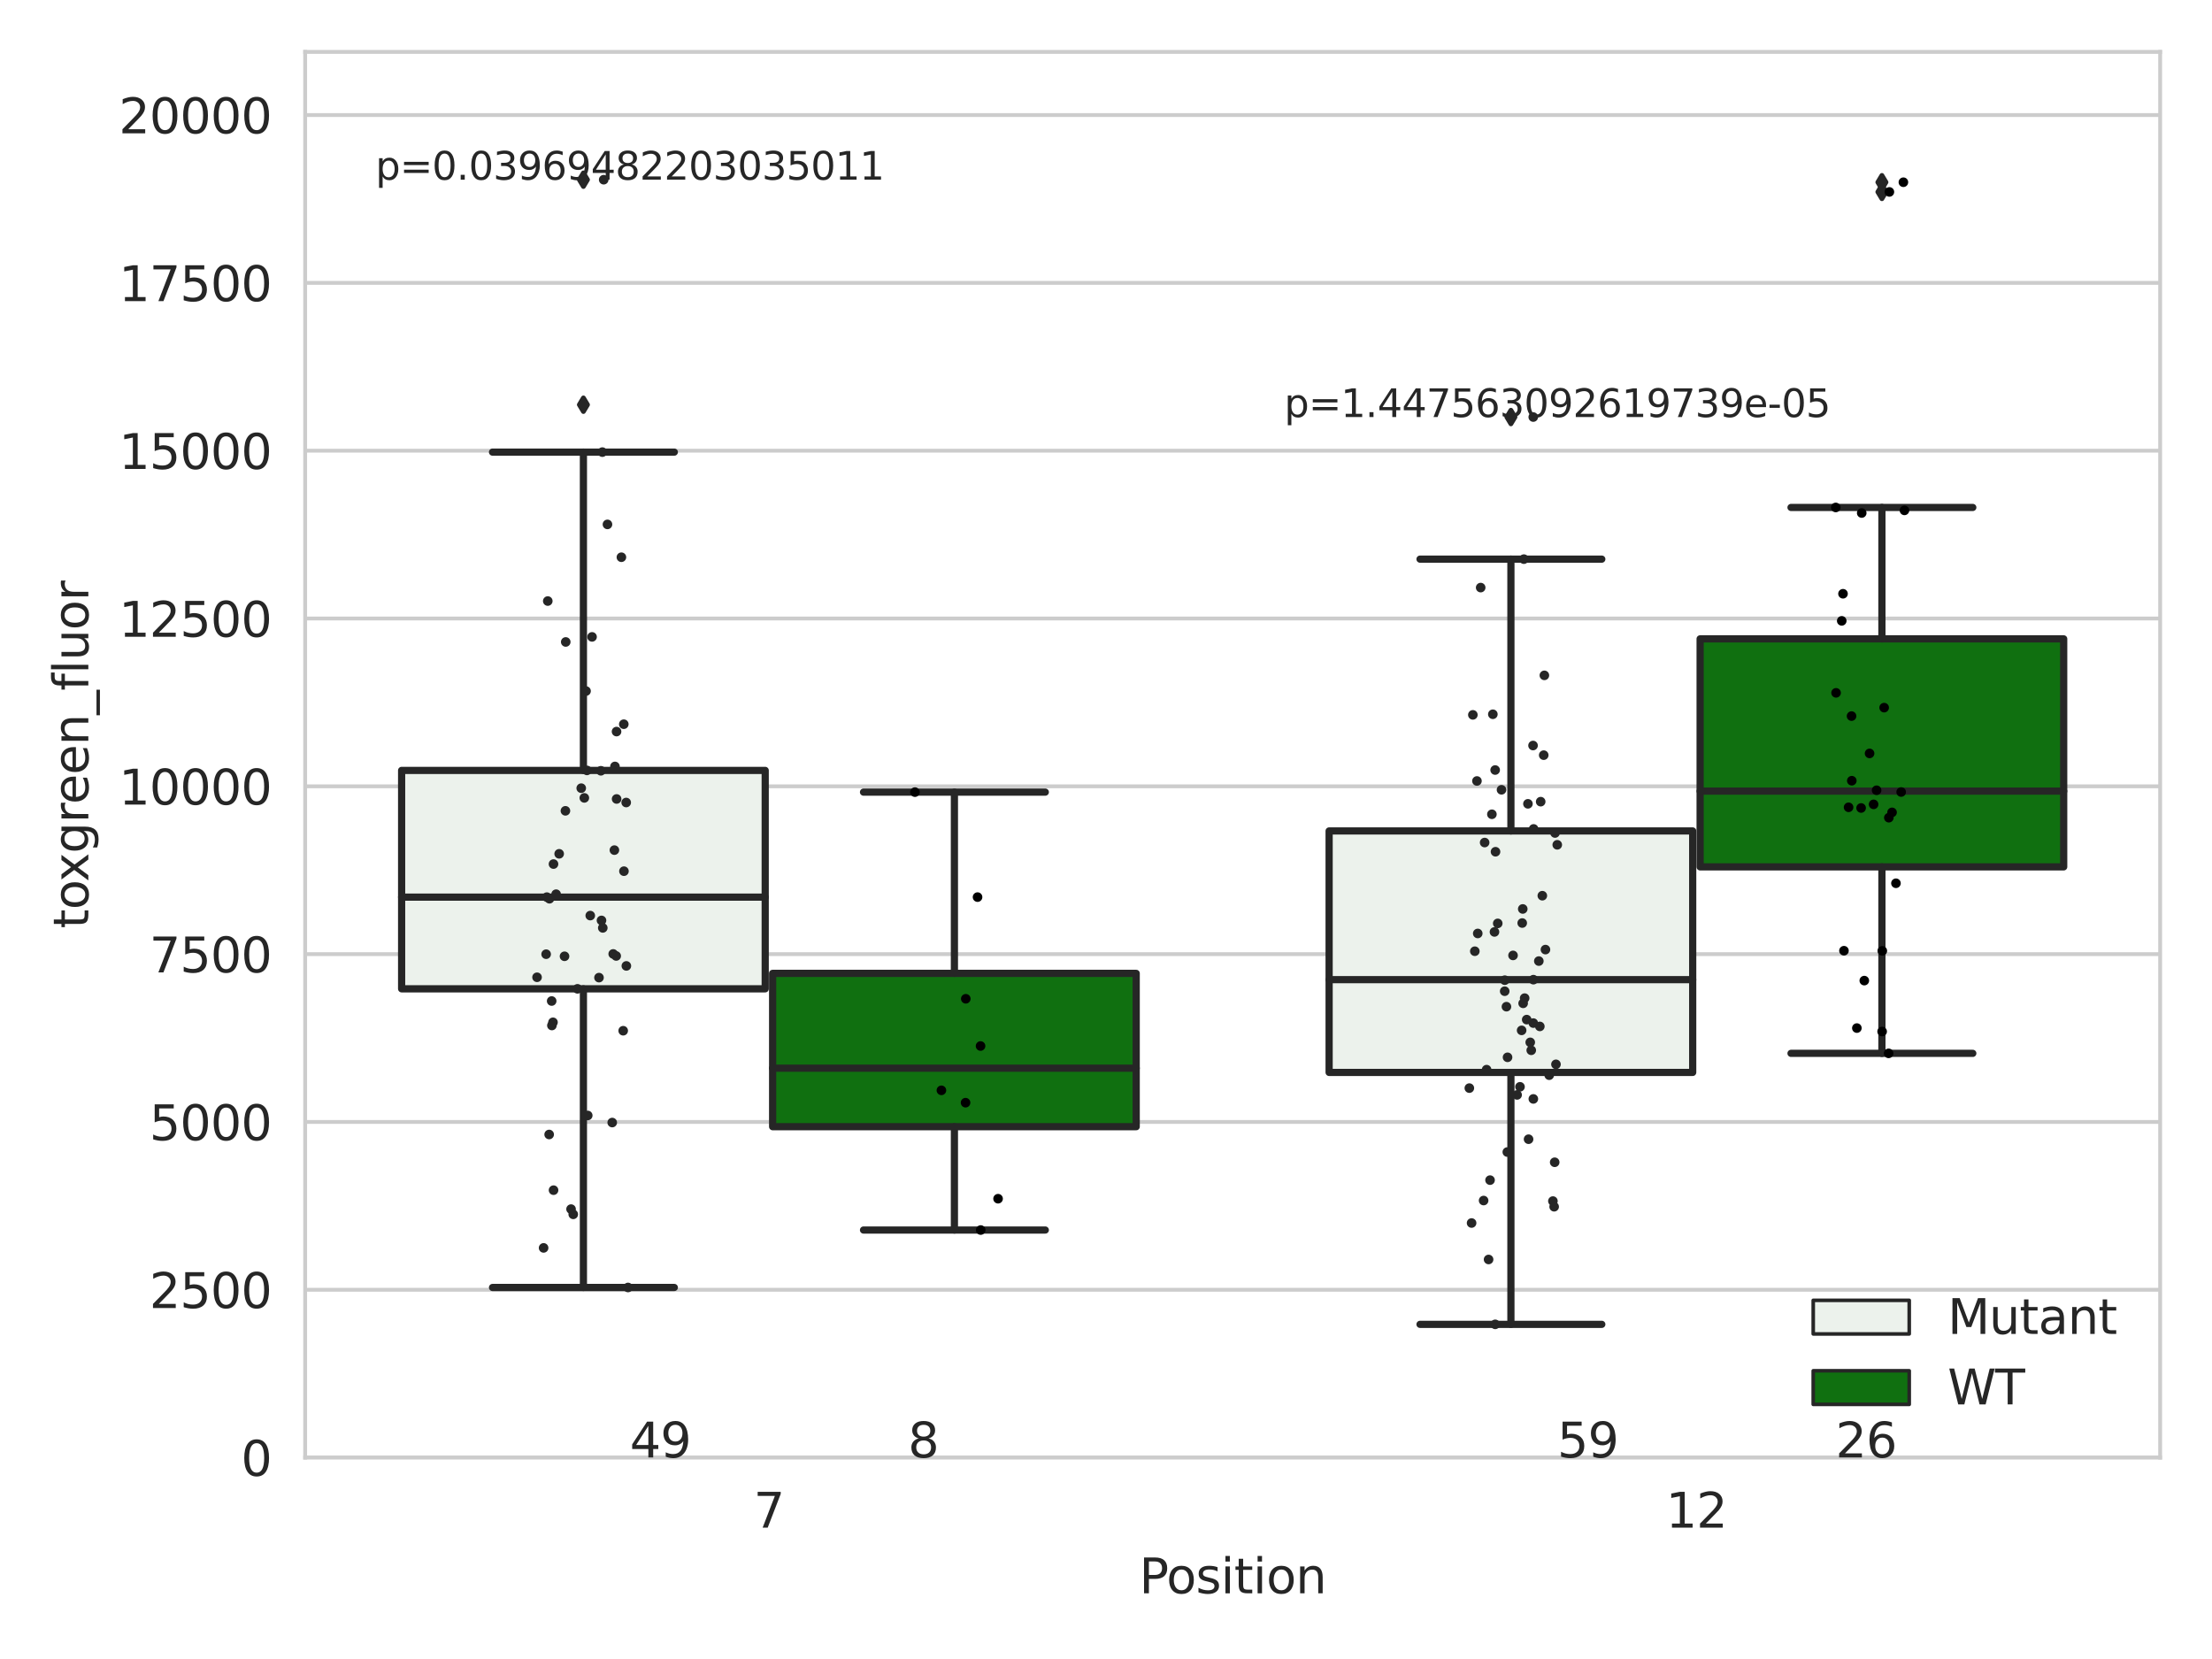 <?xml version="1.0" encoding="utf-8" standalone="no"?>
<!DOCTYPE svg PUBLIC "-//W3C//DTD SVG 1.1//EN"
  "http://www.w3.org/Graphics/SVG/1.1/DTD/svg11.dtd">
<svg xmlns:xlink="http://www.w3.org/1999/xlink" width="460.8pt" height="345.6pt" viewBox="0 0 460.8 345.6" xmlns="http://www.w3.org/2000/svg" version="1.1">
 <defs>
  <style type="text/css">*{stroke-linejoin: round; stroke-linecap: butt}</style>
 </defs>
 <g id="figure_1">
  <g id="patch_1">
   <path d="M 0 345.6 
L 460.8 345.6 
L 460.8 0 
L 0 0 
z
" style="fill: #ffffff"/>
  </g>
  <g id="axes_1">
   <g id="patch_2">
    <path d="M 63.571 303.64 
L 450 303.64 
L 450 10.813 
L 63.571 10.813 
z
" style="fill: #ffffff"/>
   </g>
   <g id="matplotlib.axis_1">
    <g id="xtick_1">
     <g id="text_1">
      <!-- 7 -->
      <g style="fill: #262626" transform="translate(156.997 318.238)scale(0.1 -0.1)">
       <defs>
        <path id="DejaVuSans-37" d="M 525 4666 
L 3525 4666 
L 3525 4397 
L 1831 0 
L 1172 0 
L 2766 4134 
L 525 4134 
L 525 4666 
z
" transform="scale(0.016)"/>
       </defs>
       <use xlink:href="#DejaVuSans-37"/>
      </g>
     </g>
    </g>
    <g id="xtick_2">
     <g id="text_2">
      <!-- 12 -->
      <g style="fill: #262626" transform="translate(347.03 318.238)scale(0.1 -0.1)">
       <defs>
        <path id="DejaVuSans-31" d="M 794 531 
L 1825 531 
L 1825 4091 
L 703 3866 
L 703 4441 
L 1819 4666 
L 2450 4666 
L 2450 531 
L 3481 531 
L 3481 0 
L 794 0 
L 794 531 
z
" transform="scale(0.016)"/>
        <path id="DejaVuSans-32" d="M 1228 531 
L 3431 531 
L 3431 0 
L 469 0 
L 469 531 
Q 828 903 1448 1529 
Q 2069 2156 2228 2338 
Q 2531 2678 2651 2914 
Q 2772 3150 2772 3378 
Q 2772 3750 2511 3984 
Q 2250 4219 1831 4219 
Q 1534 4219 1204 4116 
Q 875 4013 500 3803 
L 500 4441 
Q 881 4594 1212 4672 
Q 1544 4750 1819 4750 
Q 2544 4750 2975 4387 
Q 3406 4025 3406 3419 
Q 3406 3131 3298 2873 
Q 3191 2616 2906 2266 
Q 2828 2175 2409 1742 
Q 1991 1309 1228 531 
z
" transform="scale(0.016)"/>
       </defs>
       <use xlink:href="#DejaVuSans-31"/>
       <use xlink:href="#DejaVuSans-32" x="63.623"/>
      </g>
     </g>
    </g>
    <g id="text_3">
     <!-- Position -->
     <g style="fill: #262626" transform="translate(237.322 331.917)scale(0.1 -0.1)">
      <defs>
       <path id="DejaVuSans-50" d="M 1259 4147 
L 1259 2394 
L 2053 2394 
Q 2494 2394 2734 2622 
Q 2975 2850 2975 3272 
Q 2975 3691 2734 3919 
Q 2494 4147 2053 4147 
L 1259 4147 
z
M 628 4666 
L 2053 4666 
Q 2838 4666 3239 4311 
Q 3641 3956 3641 3272 
Q 3641 2581 3239 2228 
Q 2838 1875 2053 1875 
L 1259 1875 
L 1259 0 
L 628 0 
L 628 4666 
z
" transform="scale(0.016)"/>
       <path id="DejaVuSans-6f" d="M 1959 3097 
Q 1497 3097 1228 2736 
Q 959 2375 959 1747 
Q 959 1119 1226 758 
Q 1494 397 1959 397 
Q 2419 397 2687 759 
Q 2956 1122 2956 1747 
Q 2956 2369 2687 2733 
Q 2419 3097 1959 3097 
z
M 1959 3584 
Q 2709 3584 3137 3096 
Q 3566 2609 3566 1747 
Q 3566 888 3137 398 
Q 2709 -91 1959 -91 
Q 1206 -91 779 398 
Q 353 888 353 1747 
Q 353 2609 779 3096 
Q 1206 3584 1959 3584 
z
" transform="scale(0.016)"/>
       <path id="DejaVuSans-73" d="M 2834 3397 
L 2834 2853 
Q 2591 2978 2328 3040 
Q 2066 3103 1784 3103 
Q 1356 3103 1142 2972 
Q 928 2841 928 2578 
Q 928 2378 1081 2264 
Q 1234 2150 1697 2047 
L 1894 2003 
Q 2506 1872 2764 1633 
Q 3022 1394 3022 966 
Q 3022 478 2636 193 
Q 2250 -91 1575 -91 
Q 1294 -91 989 -36 
Q 684 19 347 128 
L 347 722 
Q 666 556 975 473 
Q 1284 391 1588 391 
Q 1994 391 2212 530 
Q 2431 669 2431 922 
Q 2431 1156 2273 1281 
Q 2116 1406 1581 1522 
L 1381 1569 
Q 847 1681 609 1914 
Q 372 2147 372 2553 
Q 372 3047 722 3315 
Q 1072 3584 1716 3584 
Q 2034 3584 2315 3537 
Q 2597 3491 2834 3397 
z
" transform="scale(0.016)"/>
       <path id="DejaVuSans-69" d="M 603 3500 
L 1178 3500 
L 1178 0 
L 603 0 
L 603 3500 
z
M 603 4863 
L 1178 4863 
L 1178 4134 
L 603 4134 
L 603 4863 
z
" transform="scale(0.016)"/>
       <path id="DejaVuSans-74" d="M 1172 4494 
L 1172 3500 
L 2356 3500 
L 2356 3053 
L 1172 3053 
L 1172 1153 
Q 1172 725 1289 603 
Q 1406 481 1766 481 
L 2356 481 
L 2356 0 
L 1766 0 
Q 1100 0 847 248 
Q 594 497 594 1153 
L 594 3053 
L 172 3053 
L 172 3500 
L 594 3500 
L 594 4494 
L 1172 4494 
z
" transform="scale(0.016)"/>
       <path id="DejaVuSans-6e" d="M 3513 2113 
L 3513 0 
L 2938 0 
L 2938 2094 
Q 2938 2591 2744 2837 
Q 2550 3084 2163 3084 
Q 1697 3084 1428 2787 
Q 1159 2491 1159 1978 
L 1159 0 
L 581 0 
L 581 3500 
L 1159 3500 
L 1159 2956 
Q 1366 3272 1645 3428 
Q 1925 3584 2291 3584 
Q 2894 3584 3203 3211 
Q 3513 2838 3513 2113 
z
" transform="scale(0.016)"/>
      </defs>
      <use xlink:href="#DejaVuSans-50"/>
      <use xlink:href="#DejaVuSans-6f" x="56.678"/>
      <use xlink:href="#DejaVuSans-73" x="117.859"/>
      <use xlink:href="#DejaVuSans-69" x="169.959"/>
      <use xlink:href="#DejaVuSans-74" x="197.742"/>
      <use xlink:href="#DejaVuSans-69" x="236.951"/>
      <use xlink:href="#DejaVuSans-6f" x="264.734"/>
      <use xlink:href="#DejaVuSans-6e" x="325.916"/>
     </g>
    </g>
   </g>
   <g id="matplotlib.axis_2">
    <g id="ytick_1">
     <g id="line2d_1">
      <path d="M 63.571 303.64 
L 450 303.64 
" clip-path="url(#p144f0f9d8c)" style="fill: none; stroke: #cccccc; stroke-width: 0.8; stroke-linecap: round"/>
     </g>
     <g id="text_4">
      <!-- 0 -->
      <g style="fill: #262626" transform="translate(50.209 307.439)scale(0.1 -0.1)">
       <defs>
        <path id="DejaVuSans-30" d="M 2034 4250 
Q 1547 4250 1301 3770 
Q 1056 3291 1056 2328 
Q 1056 1369 1301 889 
Q 1547 409 2034 409 
Q 2525 409 2770 889 
Q 3016 1369 3016 2328 
Q 3016 3291 2770 3770 
Q 2525 4250 2034 4250 
z
M 2034 4750 
Q 2819 4750 3233 4129 
Q 3647 3509 3647 2328 
Q 3647 1150 3233 529 
Q 2819 -91 2034 -91 
Q 1250 -91 836 529 
Q 422 1150 422 2328 
Q 422 3509 836 4129 
Q 1250 4750 2034 4750 
z
" transform="scale(0.016)"/>
       </defs>
       <use xlink:href="#DejaVuSans-30"/>
      </g>
     </g>
    </g>
    <g id="ytick_2">
     <g id="line2d_2">
      <path d="M 63.571 268.681 
L 450 268.681 
" clip-path="url(#p144f0f9d8c)" style="fill: none; stroke: #cccccc; stroke-width: 0.8; stroke-linecap: round"/>
     </g>
     <g id="text_5">
      <!-- 2500 -->
      <g style="fill: #262626" transform="translate(31.121 272.481)scale(0.1 -0.1)">
       <defs>
        <path id="DejaVuSans-35" d="M 691 4666 
L 3169 4666 
L 3169 4134 
L 1269 4134 
L 1269 2991 
Q 1406 3038 1543 3061 
Q 1681 3084 1819 3084 
Q 2600 3084 3056 2656 
Q 3513 2228 3513 1497 
Q 3513 744 3044 326 
Q 2575 -91 1722 -91 
Q 1428 -91 1123 -41 
Q 819 9 494 109 
L 494 744 
Q 775 591 1075 516 
Q 1375 441 1709 441 
Q 2250 441 2565 725 
Q 2881 1009 2881 1497 
Q 2881 1984 2565 2268 
Q 2250 2553 1709 2553 
Q 1456 2553 1204 2497 
Q 953 2441 691 2322 
L 691 4666 
z
" transform="scale(0.016)"/>
       </defs>
       <use xlink:href="#DejaVuSans-32"/>
       <use xlink:href="#DejaVuSans-35" x="63.623"/>
       <use xlink:href="#DejaVuSans-30" x="127.246"/>
       <use xlink:href="#DejaVuSans-30" x="190.869"/>
      </g>
     </g>
    </g>
    <g id="ytick_3">
     <g id="line2d_3">
      <path d="M 63.571 233.723 
L 450 233.723 
" clip-path="url(#p144f0f9d8c)" style="fill: none; stroke: #cccccc; stroke-width: 0.8; stroke-linecap: round"/>
     </g>
     <g id="text_6">
      <!-- 5000 -->
      <g style="fill: #262626" transform="translate(31.121 237.522)scale(0.1 -0.1)">
       <use xlink:href="#DejaVuSans-35"/>
       <use xlink:href="#DejaVuSans-30" x="63.623"/>
       <use xlink:href="#DejaVuSans-30" x="127.246"/>
       <use xlink:href="#DejaVuSans-30" x="190.869"/>
      </g>
     </g>
    </g>
    <g id="ytick_4">
     <g id="line2d_4">
      <path d="M 63.571 198.764 
L 450 198.764 
" clip-path="url(#p144f0f9d8c)" style="fill: none; stroke: #cccccc; stroke-width: 0.8; stroke-linecap: round"/>
     </g>
     <g id="text_7">
      <!-- 7500 -->
      <g style="fill: #262626" transform="translate(31.121 202.564)scale(0.1 -0.1)">
       <use xlink:href="#DejaVuSans-37"/>
       <use xlink:href="#DejaVuSans-35" x="63.623"/>
       <use xlink:href="#DejaVuSans-30" x="127.246"/>
       <use xlink:href="#DejaVuSans-30" x="190.869"/>
      </g>
     </g>
    </g>
    <g id="ytick_5">
     <g id="line2d_5">
      <path d="M 63.571 163.806 
L 450 163.806 
" clip-path="url(#p144f0f9d8c)" style="fill: none; stroke: #cccccc; stroke-width: 0.8; stroke-linecap: round"/>
     </g>
     <g id="text_8">
      <!-- 10000 -->
      <g style="fill: #262626" transform="translate(24.759 167.605)scale(0.1 -0.1)">
       <use xlink:href="#DejaVuSans-31"/>
       <use xlink:href="#DejaVuSans-30" x="63.623"/>
       <use xlink:href="#DejaVuSans-30" x="127.246"/>
       <use xlink:href="#DejaVuSans-30" x="190.869"/>
       <use xlink:href="#DejaVuSans-30" x="254.492"/>
      </g>
     </g>
    </g>
    <g id="ytick_6">
     <g id="line2d_6">
      <path d="M 63.571 128.847 
L 450 128.847 
" clip-path="url(#p144f0f9d8c)" style="fill: none; stroke: #cccccc; stroke-width: 0.8; stroke-linecap: round"/>
     </g>
     <g id="text_9">
      <!-- 12500 -->
      <g style="fill: #262626" transform="translate(24.759 132.647)scale(0.1 -0.1)">
       <use xlink:href="#DejaVuSans-31"/>
       <use xlink:href="#DejaVuSans-32" x="63.623"/>
       <use xlink:href="#DejaVuSans-35" x="127.246"/>
       <use xlink:href="#DejaVuSans-30" x="190.869"/>
       <use xlink:href="#DejaVuSans-30" x="254.492"/>
      </g>
     </g>
    </g>
    <g id="ytick_7">
     <g id="line2d_7">
      <path d="M 63.571 93.889 
L 450 93.889 
" clip-path="url(#p144f0f9d8c)" style="fill: none; stroke: #cccccc; stroke-width: 0.8; stroke-linecap: round"/>
     </g>
     <g id="text_10">
      <!-- 15000 -->
      <g style="fill: #262626" transform="translate(24.759 97.688)scale(0.1 -0.1)">
       <use xlink:href="#DejaVuSans-31"/>
       <use xlink:href="#DejaVuSans-35" x="63.623"/>
       <use xlink:href="#DejaVuSans-30" x="127.246"/>
       <use xlink:href="#DejaVuSans-30" x="190.869"/>
       <use xlink:href="#DejaVuSans-30" x="254.492"/>
      </g>
     </g>
    </g>
    <g id="ytick_8">
     <g id="line2d_8">
      <path d="M 63.571 58.93 
L 450 58.93 
" clip-path="url(#p144f0f9d8c)" style="fill: none; stroke: #cccccc; stroke-width: 0.8; stroke-linecap: round"/>
     </g>
     <g id="text_11">
      <!-- 17500 -->
      <g style="fill: #262626" transform="translate(24.759 62.729)scale(0.1 -0.1)">
       <use xlink:href="#DejaVuSans-31"/>
       <use xlink:href="#DejaVuSans-37" x="63.623"/>
       <use xlink:href="#DejaVuSans-35" x="127.246"/>
       <use xlink:href="#DejaVuSans-30" x="190.869"/>
       <use xlink:href="#DejaVuSans-30" x="254.492"/>
      </g>
     </g>
    </g>
    <g id="ytick_9">
     <g id="line2d_9">
      <path d="M 63.571 23.972 
L 450 23.972 
" clip-path="url(#p144f0f9d8c)" style="fill: none; stroke: #cccccc; stroke-width: 0.8; stroke-linecap: round"/>
     </g>
     <g id="text_12">
      <!-- 20000 -->
      <g style="fill: #262626" transform="translate(24.759 27.771)scale(0.1 -0.1)">
       <use xlink:href="#DejaVuSans-32"/>
       <use xlink:href="#DejaVuSans-30" x="63.623"/>
       <use xlink:href="#DejaVuSans-30" x="127.246"/>
       <use xlink:href="#DejaVuSans-30" x="190.869"/>
       <use xlink:href="#DejaVuSans-30" x="254.492"/>
      </g>
     </g>
    </g>
    <g id="text_13">
     <!-- toxgreen_fluor -->
     <g style="fill: #262626" transform="translate(18.401 193.421)rotate(-90)scale(0.1 -0.1)">
      <defs>
       <path id="DejaVuSans-78" d="M 3513 3500 
L 2247 1797 
L 3578 0 
L 2900 0 
L 1881 1375 
L 863 0 
L 184 0 
L 1544 1831 
L 300 3500 
L 978 3500 
L 1906 2253 
L 2834 3500 
L 3513 3500 
z
" transform="scale(0.016)"/>
       <path id="DejaVuSans-67" d="M 2906 1791 
Q 2906 2416 2648 2759 
Q 2391 3103 1925 3103 
Q 1463 3103 1205 2759 
Q 947 2416 947 1791 
Q 947 1169 1205 825 
Q 1463 481 1925 481 
Q 2391 481 2648 825 
Q 2906 1169 2906 1791 
z
M 3481 434 
Q 3481 -459 3084 -895 
Q 2688 -1331 1869 -1331 
Q 1566 -1331 1297 -1286 
Q 1028 -1241 775 -1147 
L 775 -588 
Q 1028 -725 1275 -790 
Q 1522 -856 1778 -856 
Q 2344 -856 2625 -561 
Q 2906 -266 2906 331 
L 2906 616 
Q 2728 306 2450 153 
Q 2172 0 1784 0 
Q 1141 0 747 490 
Q 353 981 353 1791 
Q 353 2603 747 3093 
Q 1141 3584 1784 3584 
Q 2172 3584 2450 3431 
Q 2728 3278 2906 2969 
L 2906 3500 
L 3481 3500 
L 3481 434 
z
" transform="scale(0.016)"/>
       <path id="DejaVuSans-72" d="M 2631 2963 
Q 2534 3019 2420 3045 
Q 2306 3072 2169 3072 
Q 1681 3072 1420 2755 
Q 1159 2438 1159 1844 
L 1159 0 
L 581 0 
L 581 3500 
L 1159 3500 
L 1159 2956 
Q 1341 3275 1631 3429 
Q 1922 3584 2338 3584 
Q 2397 3584 2469 3576 
Q 2541 3569 2628 3553 
L 2631 2963 
z
" transform="scale(0.016)"/>
       <path id="DejaVuSans-65" d="M 3597 1894 
L 3597 1613 
L 953 1613 
Q 991 1019 1311 708 
Q 1631 397 2203 397 
Q 2534 397 2845 478 
Q 3156 559 3463 722 
L 3463 178 
Q 3153 47 2828 -22 
Q 2503 -91 2169 -91 
Q 1331 -91 842 396 
Q 353 884 353 1716 
Q 353 2575 817 3079 
Q 1281 3584 2069 3584 
Q 2775 3584 3186 3129 
Q 3597 2675 3597 1894 
z
M 3022 2063 
Q 3016 2534 2758 2815 
Q 2500 3097 2075 3097 
Q 1594 3097 1305 2825 
Q 1016 2553 972 2059 
L 3022 2063 
z
" transform="scale(0.016)"/>
       <path id="DejaVuSans-5f" d="M 3263 -1063 
L 3263 -1509 
L -63 -1509 
L -63 -1063 
L 3263 -1063 
z
" transform="scale(0.016)"/>
       <path id="DejaVuSans-66" d="M 2375 4863 
L 2375 4384 
L 1825 4384 
Q 1516 4384 1395 4259 
Q 1275 4134 1275 3809 
L 1275 3500 
L 2222 3500 
L 2222 3053 
L 1275 3053 
L 1275 0 
L 697 0 
L 697 3053 
L 147 3053 
L 147 3500 
L 697 3500 
L 697 3744 
Q 697 4328 969 4595 
Q 1241 4863 1831 4863 
L 2375 4863 
z
" transform="scale(0.016)"/>
       <path id="DejaVuSans-6c" d="M 603 4863 
L 1178 4863 
L 1178 0 
L 603 0 
L 603 4863 
z
" transform="scale(0.016)"/>
       <path id="DejaVuSans-75" d="M 544 1381 
L 544 3500 
L 1119 3500 
L 1119 1403 
Q 1119 906 1312 657 
Q 1506 409 1894 409 
Q 2359 409 2629 706 
Q 2900 1003 2900 1516 
L 2900 3500 
L 3475 3500 
L 3475 0 
L 2900 0 
L 2900 538 
Q 2691 219 2414 64 
Q 2138 -91 1772 -91 
Q 1169 -91 856 284 
Q 544 659 544 1381 
z
M 1991 3584 
L 1991 3584 
z
" transform="scale(0.016)"/>
      </defs>
      <use xlink:href="#DejaVuSans-74"/>
      <use xlink:href="#DejaVuSans-6f" x="39.209"/>
      <use xlink:href="#DejaVuSans-78" x="97.266"/>
      <use xlink:href="#DejaVuSans-67" x="156.445"/>
      <use xlink:href="#DejaVuSans-72" x="219.922"/>
      <use xlink:href="#DejaVuSans-65" x="258.785"/>
      <use xlink:href="#DejaVuSans-65" x="320.309"/>
      <use xlink:href="#DejaVuSans-6e" x="381.832"/>
      <use xlink:href="#DejaVuSans-5f" x="445.211"/>
      <use xlink:href="#DejaVuSans-66" x="495.211"/>
      <use xlink:href="#DejaVuSans-6c" x="530.416"/>
      <use xlink:href="#DejaVuSans-75" x="558.199"/>
      <use xlink:href="#DejaVuSans-6f" x="621.578"/>
      <use xlink:href="#DejaVuSans-72" x="682.76"/>
     </g>
    </g>
   </g>
   <g id="patch_3">
    <path d="M 83.666 205.99 
L 159.406 205.99 
L 159.406 160.489 
L 83.666 160.489 
L 83.666 205.99 
z
" clip-path="url(#p144f0f9d8c)" style="fill: #ecf2ec; stroke: #262626; stroke-width: 1.5; stroke-linejoin: miter"/>
   </g>
   <g id="patch_4">
    <path d="M 160.951 234.71 
L 236.691 234.71 
L 236.691 202.77 
L 160.951 202.77 
L 160.951 234.71 
z
" clip-path="url(#p144f0f9d8c)" style="fill: #107010; stroke: #262626; stroke-width: 1.5; stroke-linejoin: miter"/>
   </g>
   <g id="patch_5">
    <path d="M 276.88 223.405 
L 352.62 223.405 
L 352.62 173.103 
L 276.88 173.103 
L 276.88 223.405 
z
" clip-path="url(#p144f0f9d8c)" style="fill: #ecf2ec; stroke: #262626; stroke-width: 1.5; stroke-linejoin: miter"/>
   </g>
   <g id="patch_6">
    <path d="M 354.166 180.585 
L 429.906 180.585 
L 429.906 133.085 
L 354.166 133.085 
L 354.166 180.585 
z
" clip-path="url(#p144f0f9d8c)" style="fill: #107010; stroke: #262626; stroke-width: 1.5; stroke-linejoin: miter"/>
   </g>
   <g id="patch_7">
    <path d="M 160.178 303.64 
L 160.178 303.64 
L 160.178 303.64 
L 160.178 303.64 
z
" clip-path="url(#p144f0f9d8c)" style="fill: #ecf2ec; stroke: #262626; stroke-width: 0.75; stroke-linejoin: miter"/>
   </g>
   <g id="patch_8">
    <path d="M 160.178 303.64 
L 160.178 303.64 
L 160.178 303.64 
L 160.178 303.64 
z
" clip-path="url(#p144f0f9d8c)" style="fill: #107010; stroke: #262626; stroke-width: 0.75; stroke-linejoin: miter"/>
   </g>
   <g id="PathCollection_1"/>
   <g id="PathCollection_2"/>
   <g id="line2d_10">
    <path d="M 121.536 205.99 
L 121.536 268.204 
" clip-path="url(#p144f0f9d8c)" style="fill: none; stroke: #262626; stroke-width: 1.5; stroke-linecap: round"/>
   </g>
   <g id="line2d_11">
    <path d="M 121.536 160.489 
L 121.536 94.184 
" clip-path="url(#p144f0f9d8c)" style="fill: none; stroke: #262626; stroke-width: 1.5; stroke-linecap: round"/>
   </g>
   <g id="line2d_12">
    <path d="M 102.601 268.204 
L 140.471 268.204 
" clip-path="url(#p144f0f9d8c)" style="fill: none; stroke: #262626; stroke-width: 1.5; stroke-linecap: round"/>
   </g>
   <g id="line2d_13">
    <path d="M 102.601 94.184 
L 140.471 94.184 
" clip-path="url(#p144f0f9d8c)" style="fill: none; stroke: #262626; stroke-width: 1.5; stroke-linecap: round"/>
   </g>
   <g id="line2d_14">
    <defs>
     <path id="m91d07b2398" d="M -0 1.414 
L 0.849 0 
L 0 -1.414 
L -0.849 -0 
z
" style="stroke: #262626; stroke-linejoin: miter"/>
    </defs>
    <g clip-path="url(#p144f0f9d8c)">
     <use xlink:href="#m91d07b2398" x="121.536" y="84.309" style="fill: #262626; stroke: #262626; stroke-linejoin: miter"/>
     <use xlink:href="#m91d07b2398" x="121.536" y="37.434" style="fill: #262626; stroke: #262626; stroke-linejoin: miter"/>
    </g>
   </g>
   <g id="line2d_15">
    <path d="M 198.821 234.71 
L 198.821 256.238 
" clip-path="url(#p144f0f9d8c)" style="fill: none; stroke: #262626; stroke-width: 1.5; stroke-linecap: round"/>
   </g>
   <g id="line2d_16">
    <path d="M 198.821 202.77 
L 198.821 165.014 
" clip-path="url(#p144f0f9d8c)" style="fill: none; stroke: #262626; stroke-width: 1.5; stroke-linecap: round"/>
   </g>
   <g id="line2d_17">
    <path d="M 179.886 256.238 
L 217.756 256.238 
" clip-path="url(#p144f0f9d8c)" style="fill: none; stroke: #262626; stroke-width: 1.5; stroke-linecap: round"/>
   </g>
   <g id="line2d_18">
    <path d="M 179.886 165.014 
L 217.756 165.014 
" clip-path="url(#p144f0f9d8c)" style="fill: none; stroke: #262626; stroke-width: 1.5; stroke-linecap: round"/>
   </g>
   <g id="line2d_19"/>
   <g id="line2d_20">
    <path d="M 314.75 223.405 
L 314.75 275.885 
" clip-path="url(#p144f0f9d8c)" style="fill: none; stroke: #262626; stroke-width: 1.5; stroke-linecap: round"/>
   </g>
   <g id="line2d_21">
    <path d="M 314.75 173.103 
L 314.75 116.479 
" clip-path="url(#p144f0f9d8c)" style="fill: none; stroke: #262626; stroke-width: 1.5; stroke-linecap: round"/>
   </g>
   <g id="line2d_22">
    <path d="M 295.815 275.885 
L 333.685 275.885 
" clip-path="url(#p144f0f9d8c)" style="fill: none; stroke: #262626; stroke-width: 1.5; stroke-linecap: round"/>
   </g>
   <g id="line2d_23">
    <path d="M 295.815 116.479 
L 333.685 116.479 
" clip-path="url(#p144f0f9d8c)" style="fill: none; stroke: #262626; stroke-width: 1.5; stroke-linecap: round"/>
   </g>
   <g id="line2d_24">
    <g clip-path="url(#p144f0f9d8c)">
     <use xlink:href="#m91d07b2398" x="314.75" y="86.878" style="fill: #262626; stroke: #262626; stroke-linejoin: miter"/>
    </g>
   </g>
   <g id="line2d_25">
    <path d="M 392.036 180.585 
L 392.036 219.432 
" clip-path="url(#p144f0f9d8c)" style="fill: none; stroke: #262626; stroke-width: 1.5; stroke-linecap: round"/>
   </g>
   <g id="line2d_26">
    <path d="M 392.036 133.085 
L 392.036 105.713 
" clip-path="url(#p144f0f9d8c)" style="fill: none; stroke: #262626; stroke-width: 1.5; stroke-linecap: round"/>
   </g>
   <g id="line2d_27">
    <path d="M 373.101 219.432 
L 410.971 219.432 
" clip-path="url(#p144f0f9d8c)" style="fill: none; stroke: #262626; stroke-width: 1.5; stroke-linecap: round"/>
   </g>
   <g id="line2d_28">
    <path d="M 373.101 105.713 
L 410.971 105.713 
" clip-path="url(#p144f0f9d8c)" style="fill: none; stroke: #262626; stroke-width: 1.5; stroke-linecap: round"/>
   </g>
   <g id="line2d_29">
    <g clip-path="url(#p144f0f9d8c)">
     <use xlink:href="#m91d07b2398" x="392.036" y="37.962" style="fill: #262626; stroke: #262626; stroke-linejoin: miter"/>
     <use xlink:href="#m91d07b2398" x="392.036" y="39.981" style="fill: #262626; stroke: #262626; stroke-linejoin: miter"/>
    </g>
   </g>
   <g id="line2d_30">
    <path d="M 83.666 186.889 
L 159.406 186.889 
" clip-path="url(#p144f0f9d8c)" style="fill: none; stroke: #262626; stroke-width: 1.5; stroke-linecap: round"/>
   </g>
   <g id="line2d_31">
    <path d="M 160.951 222.52 
L 236.691 222.52 
" clip-path="url(#p144f0f9d8c)" style="fill: none; stroke: #262626; stroke-width: 1.5; stroke-linecap: round"/>
   </g>
   <g id="line2d_32">
    <path d="M 276.88 204.081 
L 352.62 204.081 
" clip-path="url(#p144f0f9d8c)" style="fill: none; stroke: #262626; stroke-width: 1.5; stroke-linecap: round"/>
   </g>
   <g id="line2d_33">
    <path d="M 354.166 164.808 
L 429.906 164.808 
" clip-path="url(#p144f0f9d8c)" style="fill: none; stroke: #262626; stroke-width: 1.5; stroke-linecap: round"/>
   </g>
   <g id="patch_9">
    <path d="M 63.571 303.64 
L 63.571 10.813 
" style="fill: none; stroke: #cccccc; stroke-width: 0.8; stroke-linejoin: miter; stroke-linecap: square"/>
   </g>
   <g id="patch_10">
    <path d="M 450 303.64 
L 450 10.813 
" style="fill: none; stroke: #cccccc; stroke-width: 0.8; stroke-linejoin: miter; stroke-linecap: square"/>
   </g>
   <g id="patch_11">
    <path d="M 63.571 303.64 
L 450 303.64 
" style="fill: none; stroke: #cccccc; stroke-width: 0.8; stroke-linejoin: miter; stroke-linecap: square"/>
   </g>
   <g id="patch_12">
    <path d="M 63.571 10.813 
L 450 10.813 
" style="fill: none; stroke: #cccccc; stroke-width: 0.8; stroke-linejoin: miter; stroke-linecap: square"/>
   </g>
   <g id="PathCollection_3">
    <defs>
     <path id="C0_0_18e31a5fcd" d="M 0 1 
C 0.265 1 0.52 0.895 0.707 0.707 
C 0.895 0.52 1 0.265 1 -0 
C 1 -0.265 0.895 -0.52 0.707 -0.707 
C 0.52 -0.895 0.265 -1 0 -1 
C -0.265 -1 -0.52 -0.895 -0.707 -0.707 
C -0.895 -0.52 -1 -0.265 -1 0 
C -1 0.265 -0.895 0.52 -0.707 0.707 
C -0.52 0.895 -0.265 1 0 1 
z
"/>
    </defs>
    <g clip-path="url(#p144f0f9d8c)">
     <use xlink:href="#C0_0_18e31a5fcd" x="127.991" y="177.095" style="fill: #262626"/>
    </g>
    <g clip-path="url(#p144f0f9d8c)">
     <use xlink:href="#C0_0_18e31a5fcd" x="127.538" y="233.847" style="fill: #262626"/>
    </g>
    <g clip-path="url(#p144f0f9d8c)">
     <use xlink:href="#C0_0_18e31a5fcd" x="114.464" y="187.226" style="fill: #262626"/>
    </g>
    <g clip-path="url(#p144f0f9d8c)">
     <use xlink:href="#C0_0_18e31a5fcd" x="114.97" y="213.629" style="fill: #262626"/>
    </g>
    <g clip-path="url(#p144f0f9d8c)">
     <use xlink:href="#C0_0_18e31a5fcd" x="125.484" y="94.184" style="fill: #262626"/>
    </g>
    <g clip-path="url(#p144f0f9d8c)">
     <use xlink:href="#C0_0_18e31a5fcd" x="123.335" y="132.676" style="fill: #262626"/>
    </g>
    <g clip-path="url(#p144f0f9d8c)">
     <use xlink:href="#C0_0_18e31a5fcd" x="115.849" y="186.277" style="fill: #262626"/>
    </g>
    <g clip-path="url(#p144f0f9d8c)">
     <use xlink:href="#C0_0_18e31a5fcd" x="113.921" y="186.889" style="fill: #262626"/>
    </g>
    <g clip-path="url(#p144f0f9d8c)">
     <use xlink:href="#C0_0_18e31a5fcd" x="114.4" y="236.335" style="fill: #262626"/>
    </g>
    <g clip-path="url(#p144f0f9d8c)">
     <use xlink:href="#C0_0_18e31a5fcd" x="125.302" y="191.741" style="fill: #262626"/>
    </g>
    <g clip-path="url(#p144f0f9d8c)">
     <use xlink:href="#C0_0_18e31a5fcd" x="113.77" y="198.777" style="fill: #262626"/>
    </g>
    <g clip-path="url(#p144f0f9d8c)">
     <use xlink:href="#C0_0_18e31a5fcd" x="113.242" y="259.959" style="fill: #262626"/>
    </g>
    <g clip-path="url(#p144f0f9d8c)">
     <use xlink:href="#C0_0_18e31a5fcd" x="119.419" y="252.97" style="fill: #262626"/>
    </g>
    <g clip-path="url(#p144f0f9d8c)">
     <use xlink:href="#C0_0_18e31a5fcd" x="121.082" y="164.191" style="fill: #262626"/>
    </g>
    <g clip-path="url(#p144f0f9d8c)">
     <use xlink:href="#C0_0_18e31a5fcd" x="126.546" y="109.242" style="fill: #262626"/>
    </g>
    <g clip-path="url(#p144f0f9d8c)">
     <use xlink:href="#C0_0_18e31a5fcd" x="121.536" y="84.309" style="fill: #262626"/>
    </g>
    <g clip-path="url(#p144f0f9d8c)">
     <use xlink:href="#C0_0_18e31a5fcd" x="117.601" y="199.211" style="fill: #262626"/>
    </g>
    <g clip-path="url(#p144f0f9d8c)">
     <use xlink:href="#C0_0_18e31a5fcd" x="116.485" y="177.864" style="fill: #262626"/>
    </g>
    <g clip-path="url(#p144f0f9d8c)">
     <use xlink:href="#C0_0_18e31a5fcd" x="115.303" y="179.999" style="fill: #262626"/>
    </g>
    <g clip-path="url(#p144f0f9d8c)">
     <use xlink:href="#C0_0_18e31a5fcd" x="125.174" y="160.568" style="fill: #262626"/>
    </g>
    <g clip-path="url(#p144f0f9d8c)">
     <use xlink:href="#C0_0_18e31a5fcd" x="125.572" y="193.298" style="fill: #262626"/>
    </g>
    <g clip-path="url(#p144f0f9d8c)">
     <use xlink:href="#C0_0_18e31a5fcd" x="129.45" y="116.081" style="fill: #262626"/>
    </g>
    <g clip-path="url(#p144f0f9d8c)">
     <use xlink:href="#C0_0_18e31a5fcd" x="125.761" y="37.434" style="fill: #262626"/>
    </g>
    <g clip-path="url(#p144f0f9d8c)">
     <use xlink:href="#C0_0_18e31a5fcd" x="114.923" y="208.53" style="fill: #262626"/>
    </g>
    <g clip-path="url(#p144f0f9d8c)">
     <use xlink:href="#C0_0_18e31a5fcd" x="117.855" y="133.731" style="fill: #262626"/>
    </g>
    <g clip-path="url(#p144f0f9d8c)">
     <use xlink:href="#C0_0_18e31a5fcd" x="127.743" y="198.721" style="fill: #262626"/>
    </g>
    <g clip-path="url(#p144f0f9d8c)">
     <use xlink:href="#C0_0_18e31a5fcd" x="117.789" y="168.91" style="fill: #262626"/>
    </g>
    <g clip-path="url(#p144f0f9d8c)">
     <use xlink:href="#C0_0_18e31a5fcd" x="121.727" y="166.216" style="fill: #262626"/>
    </g>
    <g clip-path="url(#p144f0f9d8c)">
     <use xlink:href="#C0_0_18e31a5fcd" x="122.962" y="190.734" style="fill: #262626"/>
    </g>
    <g clip-path="url(#p144f0f9d8c)">
     <use xlink:href="#C0_0_18e31a5fcd" x="122.083" y="143.96" style="fill: #262626"/>
    </g>
    <g clip-path="url(#p144f0f9d8c)">
     <use xlink:href="#C0_0_18e31a5fcd" x="115.196" y="212.966" style="fill: #262626"/>
    </g>
    <g clip-path="url(#p144f0f9d8c)">
     <use xlink:href="#C0_0_18e31a5fcd" x="122.436" y="232.372" style="fill: #262626"/>
    </g>
    <g clip-path="url(#p144f0f9d8c)">
     <use xlink:href="#C0_0_18e31a5fcd" x="130.828" y="268.204" style="fill: #262626"/>
    </g>
    <g clip-path="url(#p144f0f9d8c)">
     <use xlink:href="#C0_0_18e31a5fcd" x="129.98" y="181.482" style="fill: #262626"/>
    </g>
    <g clip-path="url(#p144f0f9d8c)">
     <use xlink:href="#C0_0_18e31a5fcd" x="129.947" y="150.866" style="fill: #262626"/>
    </g>
    <g clip-path="url(#p144f0f9d8c)">
     <use xlink:href="#C0_0_18e31a5fcd" x="114.112" y="125.209" style="fill: #262626"/>
    </g>
    <g clip-path="url(#p144f0f9d8c)">
     <use xlink:href="#C0_0_18e31a5fcd" x="128.438" y="152.4" style="fill: #262626"/>
    </g>
    <g clip-path="url(#p144f0f9d8c)">
     <use xlink:href="#C0_0_18e31a5fcd" x="122.27" y="160.489" style="fill: #262626"/>
    </g>
    <g clip-path="url(#p144f0f9d8c)">
     <use xlink:href="#C0_0_18e31a5fcd" x="124.781" y="203.656" style="fill: #262626"/>
    </g>
    <g clip-path="url(#p144f0f9d8c)">
     <use xlink:href="#C0_0_18e31a5fcd" x="115.313" y="247.935" style="fill: #262626"/>
    </g>
    <g clip-path="url(#p144f0f9d8c)">
     <use xlink:href="#C0_0_18e31a5fcd" x="128.364" y="199.145" style="fill: #262626"/>
    </g>
    <g clip-path="url(#p144f0f9d8c)">
     <use xlink:href="#C0_0_18e31a5fcd" x="129.823" y="214.72" style="fill: #262626"/>
    </g>
    <g clip-path="url(#p144f0f9d8c)">
     <use xlink:href="#C0_0_18e31a5fcd" x="111.877" y="203.584" style="fill: #262626"/>
    </g>
    <g clip-path="url(#p144f0f9d8c)">
     <use xlink:href="#C0_0_18e31a5fcd" x="130.448" y="167.178" style="fill: #262626"/>
    </g>
    <g clip-path="url(#p144f0f9d8c)">
     <use xlink:href="#C0_0_18e31a5fcd" x="130.482" y="201.218" style="fill: #262626"/>
    </g>
    <g clip-path="url(#p144f0f9d8c)">
     <use xlink:href="#C0_0_18e31a5fcd" x="128.109" y="159.664" style="fill: #262626"/>
    </g>
    <g clip-path="url(#p144f0f9d8c)">
     <use xlink:href="#C0_0_18e31a5fcd" x="118.962" y="251.88" style="fill: #262626"/>
    </g>
    <g clip-path="url(#p144f0f9d8c)">
     <use xlink:href="#C0_0_18e31a5fcd" x="128.453" y="166.439" style="fill: #262626"/>
    </g>
    <g clip-path="url(#p144f0f9d8c)">
     <use xlink:href="#C0_0_18e31a5fcd" x="120.304" y="205.99" style="fill: #262626"/>
    </g>
   </g>
   <g id="PathCollection_4">
    <defs>
     <path id="C1_0_23e24b0c81" d="M 0 1 
C 0.265 1 0.52 0.895 0.707 0.707 
C 0.895 0.52 1 0.265 1 -0 
C 1 -0.265 0.895 -0.52 0.707 -0.707 
C 0.52 -0.895 0.265 -1 0 -1 
C -0.265 -1 -0.52 -0.895 -0.707 -0.707 
C -0.895 -0.52 -1 -0.265 -1 0 
C -1 0.265 -0.895 0.52 -0.707 0.707 
C -0.52 0.895 -0.265 1 0 1 
z
"/>
    </defs>
    <g clip-path="url(#p144f0f9d8c)">
     <use xlink:href="#C1_0_23e24b0c81" x="207.916" y="249.713"/>
    </g>
    <g clip-path="url(#p144f0f9d8c)">
     <use xlink:href="#C1_0_23e24b0c81" x="204.3" y="256.238"/>
    </g>
    <g clip-path="url(#p144f0f9d8c)">
     <use xlink:href="#C1_0_23e24b0c81" x="201.191" y="208.065"/>
    </g>
    <g clip-path="url(#p144f0f9d8c)">
     <use xlink:href="#C1_0_23e24b0c81" x="204.268" y="217.903"/>
    </g>
    <g clip-path="url(#p144f0f9d8c)">
     <use xlink:href="#C1_0_23e24b0c81" x="201.143" y="229.709"/>
    </g>
    <g clip-path="url(#p144f0f9d8c)">
     <use xlink:href="#C1_0_23e24b0c81" x="196.113" y="227.136"/>
    </g>
    <g clip-path="url(#p144f0f9d8c)">
     <use xlink:href="#C1_0_23e24b0c81" x="203.641" y="186.884"/>
    </g>
    <g clip-path="url(#p144f0f9d8c)">
     <use xlink:href="#C1_0_23e24b0c81" x="190.599" y="165.014"/>
    </g>
   </g>
   <g id="PathCollection_5">
    <defs>
     <path id="C2_0_70486bdcca" d="M 0 1 
C 0.265 1 0.52 0.895 0.707 0.707 
C 0.895 0.52 1 0.265 1 -0 
C 1 -0.265 0.895 -0.52 0.707 -0.707 
C 0.52 -0.895 0.265 -1 0 -1 
C -0.265 -1 -0.52 -0.895 -0.707 -0.707 
C -0.895 -0.52 -1 -0.265 -1 0 
C -1 0.265 -0.895 0.52 -0.707 0.707 
C -0.52 0.895 -0.265 1 0 1 
z
"/>
    </defs>
    <g clip-path="url(#p144f0f9d8c)">
     <use xlink:href="#C2_0_70486bdcca" x="314.049" y="220.256" style="fill: #262626"/>
    </g>
    <g clip-path="url(#p144f0f9d8c)">
     <use xlink:href="#C2_0_70486bdcca" x="319.407" y="86.878" style="fill: #262626"/>
    </g>
    <g clip-path="url(#p144f0f9d8c)">
     <use xlink:href="#C2_0_70486bdcca" x="322.729" y="223.981" style="fill: #262626"/>
    </g>
    <g clip-path="url(#p144f0f9d8c)">
     <use xlink:href="#C2_0_70486bdcca" x="308.453" y="122.406" style="fill: #262626"/>
    </g>
    <g clip-path="url(#p144f0f9d8c)">
     <use xlink:href="#C2_0_70486bdcca" x="320.567" y="200.21" style="fill: #262626"/>
    </g>
    <g clip-path="url(#p144f0f9d8c)">
     <use xlink:href="#C2_0_70486bdcca" x="306.559" y="254.776" style="fill: #262626"/>
    </g>
    <g clip-path="url(#p144f0f9d8c)">
     <use xlink:href="#C2_0_70486bdcca" x="306.824" y="148.918" style="fill: #262626"/>
    </g>
    <g clip-path="url(#p144f0f9d8c)">
     <use xlink:href="#C2_0_70486bdcca" x="321.295" y="186.591" style="fill: #262626"/>
    </g>
    <g clip-path="url(#p144f0f9d8c)">
     <use xlink:href="#C2_0_70486bdcca" x="319.438" y="204.081" style="fill: #262626"/>
    </g>
    <g clip-path="url(#p144f0f9d8c)">
     <use xlink:href="#C2_0_70486bdcca" x="324.137" y="221.719" style="fill: #262626"/>
    </g>
    <g clip-path="url(#p144f0f9d8c)">
     <use xlink:href="#C2_0_70486bdcca" x="314.002" y="239.992" style="fill: #262626"/>
    </g>
    <g clip-path="url(#p144f0f9d8c)">
     <use xlink:href="#C2_0_70486bdcca" x="321.586" y="157.313" style="fill: #262626"/>
    </g>
    <g clip-path="url(#p144f0f9d8c)">
     <use xlink:href="#C2_0_70486bdcca" x="316.042" y="228.088" style="fill: #262626"/>
    </g>
    <g clip-path="url(#p144f0f9d8c)">
     <use xlink:href="#C2_0_70486bdcca" x="324.405" y="175.988" style="fill: #262626"/>
    </g>
    <g clip-path="url(#p144f0f9d8c)">
     <use xlink:href="#C2_0_70486bdcca" x="323.758" y="251.386" style="fill: #262626"/>
    </g>
    <g clip-path="url(#p144f0f9d8c)">
     <use xlink:href="#C2_0_70486bdcca" x="313.457" y="206.487" style="fill: #262626"/>
    </g>
    <g clip-path="url(#p144f0f9d8c)">
     <use xlink:href="#C2_0_70486bdcca" x="321.723" y="140.688" style="fill: #262626"/>
    </g>
    <g clip-path="url(#p144f0f9d8c)">
     <use xlink:href="#C2_0_70486bdcca" x="316.982" y="214.645" style="fill: #262626"/>
    </g>
    <g clip-path="url(#p144f0f9d8c)">
     <use xlink:href="#C2_0_70486bdcca" x="318.298" y="167.45" style="fill: #262626"/>
    </g>
    <g clip-path="url(#p144f0f9d8c)">
     <use xlink:href="#C2_0_70486bdcca" x="310.098" y="262.372" style="fill: #262626"/>
    </g>
    <g clip-path="url(#p144f0f9d8c)">
     <use xlink:href="#C2_0_70486bdcca" x="307.231" y="198.158" style="fill: #262626"/>
    </g>
    <g clip-path="url(#p144f0f9d8c)">
     <use xlink:href="#C2_0_70486bdcca" x="312.006" y="192.36" style="fill: #262626"/>
    </g>
    <g clip-path="url(#p144f0f9d8c)">
     <use xlink:href="#C2_0_70486bdcca" x="311.543" y="177.433" style="fill: #262626"/>
    </g>
    <g clip-path="url(#p144f0f9d8c)">
     <use xlink:href="#C2_0_70486bdcca" x="323.87" y="242.12" style="fill: #262626"/>
    </g>
    <g clip-path="url(#p144f0f9d8c)">
     <use xlink:href="#C2_0_70486bdcca" x="318.778" y="217.139" style="fill: #262626"/>
    </g>
    <g clip-path="url(#p144f0f9d8c)">
     <use xlink:href="#C2_0_70486bdcca" x="317.613" y="207.928" style="fill: #262626"/>
    </g>
    <g clip-path="url(#p144f0f9d8c)">
     <use xlink:href="#C2_0_70486bdcca" x="306.092" y="226.674" style="fill: #262626"/>
    </g>
    <g clip-path="url(#p144f0f9d8c)">
     <use xlink:href="#C2_0_70486bdcca" x="320.953" y="167.001" style="fill: #262626"/>
    </g>
    <g clip-path="url(#p144f0f9d8c)">
     <use xlink:href="#C2_0_70486bdcca" x="317.218" y="189.351" style="fill: #262626"/>
    </g>
    <g clip-path="url(#p144f0f9d8c)">
     <use xlink:href="#C2_0_70486bdcca" x="310.79" y="169.629" style="fill: #262626"/>
    </g>
    <g clip-path="url(#p144f0f9d8c)">
     <use xlink:href="#C2_0_70486bdcca" x="309.063" y="250.095" style="fill: #262626"/>
    </g>
    <g clip-path="url(#p144f0f9d8c)">
     <use xlink:href="#C2_0_70486bdcca" x="313.82" y="209.711" style="fill: #262626"/>
    </g>
    <g clip-path="url(#p144f0f9d8c)">
     <use xlink:href="#C2_0_70486bdcca" x="323.5" y="250.206" style="fill: #262626"/>
    </g>
    <g clip-path="url(#p144f0f9d8c)">
     <use xlink:href="#C2_0_70486bdcca" x="319.36" y="155.306" style="fill: #262626"/>
    </g>
    <g clip-path="url(#p144f0f9d8c)">
     <use xlink:href="#C2_0_70486bdcca" x="318.429" y="237.318" style="fill: #262626"/>
    </g>
    <g clip-path="url(#p144f0f9d8c)">
     <use xlink:href="#C2_0_70486bdcca" x="307.675" y="162.693" style="fill: #262626"/>
    </g>
    <g clip-path="url(#p144f0f9d8c)">
     <use xlink:href="#C2_0_70486bdcca" x="310.988" y="148.794" style="fill: #262626"/>
    </g>
    <g clip-path="url(#p144f0f9d8c)">
     <use xlink:href="#C2_0_70486bdcca" x="315.192" y="199.031" style="fill: #262626"/>
    </g>
    <g clip-path="url(#p144f0f9d8c)">
     <use xlink:href="#C2_0_70486bdcca" x="321.947" y="197.816" style="fill: #262626"/>
    </g>
    <g clip-path="url(#p144f0f9d8c)">
     <use xlink:href="#C2_0_70486bdcca" x="319.423" y="228.923" style="fill: #262626"/>
    </g>
    <g clip-path="url(#p144f0f9d8c)">
     <use xlink:href="#C2_0_70486bdcca" x="319.48" y="172.679" style="fill: #262626"/>
    </g>
    <g clip-path="url(#p144f0f9d8c)">
     <use xlink:href="#C2_0_70486bdcca" x="309.279" y="175.517" style="fill: #262626"/>
    </g>
    <g clip-path="url(#p144f0f9d8c)">
     <use xlink:href="#C2_0_70486bdcca" x="316.643" y="226.403" style="fill: #262626"/>
    </g>
    <g clip-path="url(#p144f0f9d8c)">
     <use xlink:href="#C2_0_70486bdcca" x="307.842" y="194.457" style="fill: #262626"/>
    </g>
    <g clip-path="url(#p144f0f9d8c)">
     <use xlink:href="#C2_0_70486bdcca" x="318.041" y="212.402" style="fill: #262626"/>
    </g>
    <g clip-path="url(#p144f0f9d8c)">
     <use xlink:href="#C2_0_70486bdcca" x="309.688" y="222.828" style="fill: #262626"/>
    </g>
    <g clip-path="url(#p144f0f9d8c)">
     <use xlink:href="#C2_0_70486bdcca" x="310.403" y="245.842" style="fill: #262626"/>
    </g>
    <g clip-path="url(#p144f0f9d8c)">
     <use xlink:href="#C2_0_70486bdcca" x="317.3" y="209.012" style="fill: #262626"/>
    </g>
    <g clip-path="url(#p144f0f9d8c)">
     <use xlink:href="#C2_0_70486bdcca" x="313.472" y="204.188" style="fill: #262626"/>
    </g>
    <g clip-path="url(#p144f0f9d8c)">
     <use xlink:href="#C2_0_70486bdcca" x="318.988" y="218.793" style="fill: #262626"/>
    </g>
    <g clip-path="url(#p144f0f9d8c)">
     <use xlink:href="#C2_0_70486bdcca" x="311.483" y="275.885" style="fill: #262626"/>
    </g>
    <g clip-path="url(#p144f0f9d8c)">
     <use xlink:href="#C2_0_70486bdcca" x="317.106" y="192.284" style="fill: #262626"/>
    </g>
    <g clip-path="url(#p144f0f9d8c)">
     <use xlink:href="#C2_0_70486bdcca" x="320.776" y="213.821" style="fill: #262626"/>
    </g>
    <g clip-path="url(#p144f0f9d8c)">
     <use xlink:href="#C2_0_70486bdcca" x="319.416" y="213.127" style="fill: #262626"/>
    </g>
    <g clip-path="url(#p144f0f9d8c)">
     <use xlink:href="#C2_0_70486bdcca" x="317.455" y="116.479" style="fill: #262626"/>
    </g>
    <g clip-path="url(#p144f0f9d8c)">
     <use xlink:href="#C2_0_70486bdcca" x="311.468" y="160.411" style="fill: #262626"/>
    </g>
    <g clip-path="url(#p144f0f9d8c)">
     <use xlink:href="#C2_0_70486bdcca" x="311.327" y="194.137" style="fill: #262626"/>
    </g>
    <g clip-path="url(#p144f0f9d8c)">
     <use xlink:href="#C2_0_70486bdcca" x="312.794" y="164.529" style="fill: #262626"/>
    </g>
    <g clip-path="url(#p144f0f9d8c)">
     <use xlink:href="#C2_0_70486bdcca" x="323.942" y="173.527" style="fill: #262626"/>
    </g>
   </g>
   <g id="PathCollection_6">
    <defs>
     <path id="C3_0_99b60ec4ad" d="M 0 1 
C 0.265 1 0.52 0.895 0.707 0.707 
C 0.895 0.52 1 0.265 1 -0 
C 1 -0.265 0.895 -0.52 0.707 -0.707 
C 0.52 -0.895 0.265 -1 0 -1 
C -0.265 -1 -0.52 -0.895 -0.707 -0.707 
C -0.895 -0.52 -1 -0.265 -1 0 
C -1 0.265 -0.895 0.52 -0.707 0.707 
C -0.52 0.895 -0.265 1 0 1 
z
"/>
    </defs>
    <g clip-path="url(#p144f0f9d8c)">
     <use xlink:href="#C3_0_99b60ec4ad" x="394.962" y="184"/>
    </g>
    <g clip-path="url(#p144f0f9d8c)">
     <use xlink:href="#C3_0_99b60ec4ad" x="383.667" y="129.337"/>
    </g>
    <g clip-path="url(#p144f0f9d8c)">
     <use xlink:href="#C3_0_99b60ec4ad" x="392.12" y="198.083"/>
    </g>
    <g clip-path="url(#p144f0f9d8c)">
     <use xlink:href="#C3_0_99b60ec4ad" x="387.83" y="106.87"/>
    </g>
    <g clip-path="url(#p144f0f9d8c)">
     <use xlink:href="#C3_0_99b60ec4ad" x="385.711" y="149.175"/>
    </g>
    <g clip-path="url(#p144f0f9d8c)">
     <use xlink:href="#C3_0_99b60ec4ad" x="394.152" y="169.232"/>
    </g>
    <g clip-path="url(#p144f0f9d8c)">
     <use xlink:href="#C3_0_99b60ec4ad" x="382.487" y="144.332"/>
    </g>
    <g clip-path="url(#p144f0f9d8c)">
     <use xlink:href="#C3_0_99b60ec4ad" x="386.819" y="214.166"/>
    </g>
    <g clip-path="url(#p144f0f9d8c)">
     <use xlink:href="#C3_0_99b60ec4ad" x="392.503" y="147.415"/>
    </g>
    <g clip-path="url(#p144f0f9d8c)">
     <use xlink:href="#C3_0_99b60ec4ad" x="384.131" y="198.052"/>
    </g>
    <g clip-path="url(#p144f0f9d8c)">
     <use xlink:href="#C3_0_99b60ec4ad" x="385.764" y="162.637"/>
    </g>
    <g clip-path="url(#p144f0f9d8c)">
     <use xlink:href="#C3_0_99b60ec4ad" x="390.305" y="167.562"/>
    </g>
    <g clip-path="url(#p144f0f9d8c)">
     <use xlink:href="#C3_0_99b60ec4ad" x="396.736" y="106.32"/>
    </g>
    <g clip-path="url(#p144f0f9d8c)">
     <use xlink:href="#C3_0_99b60ec4ad" x="392.083" y="214.885"/>
    </g>
    <g clip-path="url(#p144f0f9d8c)">
     <use xlink:href="#C3_0_99b60ec4ad" x="388.367" y="204.279"/>
    </g>
    <g clip-path="url(#p144f0f9d8c)">
     <use xlink:href="#C3_0_99b60ec4ad" x="383.932" y="123.691"/>
    </g>
    <g clip-path="url(#p144f0f9d8c)">
     <use xlink:href="#C3_0_99b60ec4ad" x="396.512" y="37.962"/>
    </g>
    <g clip-path="url(#p144f0f9d8c)">
     <use xlink:href="#C3_0_99b60ec4ad" x="389.467" y="156.952"/>
    </g>
    <g clip-path="url(#p144f0f9d8c)">
     <use xlink:href="#C3_0_99b60ec4ad" x="382.422" y="105.713"/>
    </g>
    <g clip-path="url(#p144f0f9d8c)">
     <use xlink:href="#C3_0_99b60ec4ad" x="385.092" y="168.175"/>
    </g>
    <g clip-path="url(#p144f0f9d8c)">
     <use xlink:href="#C3_0_99b60ec4ad" x="393.48" y="170.341"/>
    </g>
    <g clip-path="url(#p144f0f9d8c)">
     <use xlink:href="#C3_0_99b60ec4ad" x="390.93" y="164.625"/>
    </g>
    <g clip-path="url(#p144f0f9d8c)">
     <use xlink:href="#C3_0_99b60ec4ad" x="387.703" y="168.318"/>
    </g>
    <g clip-path="url(#p144f0f9d8c)">
     <use xlink:href="#C3_0_99b60ec4ad" x="396.048" y="164.99"/>
    </g>
    <g clip-path="url(#p144f0f9d8c)">
     <use xlink:href="#C3_0_99b60ec4ad" x="393.433" y="219.432"/>
    </g>
    <g clip-path="url(#p144f0f9d8c)">
     <use xlink:href="#C3_0_99b60ec4ad" x="393.594" y="39.981"/>
    </g>
   </g>
   <g id="text_14">
    <!-- 49 -->
    <g style="fill: #262626" transform="translate(131.196 303.617)scale(0.1 -0.1)">
     <defs>
      <path id="DejaVuSans-34" d="M 2419 4116 
L 825 1625 
L 2419 1625 
L 2419 4116 
z
M 2253 4666 
L 3047 4666 
L 3047 1625 
L 3713 1625 
L 3713 1100 
L 3047 1100 
L 3047 0 
L 2419 0 
L 2419 1100 
L 313 1100 
L 313 1709 
L 2253 4666 
z
" transform="scale(0.016)"/>
      <path id="DejaVuSans-39" d="M 703 97 
L 703 672 
Q 941 559 1184 500 
Q 1428 441 1663 441 
Q 2288 441 2617 861 
Q 2947 1281 2994 2138 
Q 2813 1869 2534 1725 
Q 2256 1581 1919 1581 
Q 1219 1581 811 2004 
Q 403 2428 403 3163 
Q 403 3881 828 4315 
Q 1253 4750 1959 4750 
Q 2769 4750 3195 4129 
Q 3622 3509 3622 2328 
Q 3622 1225 3098 567 
Q 2575 -91 1691 -91 
Q 1453 -91 1209 -44 
Q 966 3 703 97 
z
M 1959 2075 
Q 2384 2075 2632 2365 
Q 2881 2656 2881 3163 
Q 2881 3666 2632 3958 
Q 2384 4250 1959 4250 
Q 1534 4250 1286 3958 
Q 1038 3666 1038 3163 
Q 1038 2656 1286 2365 
Q 1534 2075 1959 2075 
z
" transform="scale(0.016)"/>
     </defs>
     <use xlink:href="#DejaVuSans-34"/>
     <use xlink:href="#DejaVuSans-39" x="63.623"/>
    </g>
   </g>
   <g id="text_15">
    <!-- p=0.03969482203035011 -->
    <g style="fill: #262626" transform="translate(78.224 37.433)scale(0.08 -0.08)">
     <defs>
      <path id="DejaVuSans-70" d="M 1159 525 
L 1159 -1331 
L 581 -1331 
L 581 3500 
L 1159 3500 
L 1159 2969 
Q 1341 3281 1617 3432 
Q 1894 3584 2278 3584 
Q 2916 3584 3314 3078 
Q 3713 2572 3713 1747 
Q 3713 922 3314 415 
Q 2916 -91 2278 -91 
Q 1894 -91 1617 61 
Q 1341 213 1159 525 
z
M 3116 1747 
Q 3116 2381 2855 2742 
Q 2594 3103 2138 3103 
Q 1681 3103 1420 2742 
Q 1159 2381 1159 1747 
Q 1159 1113 1420 752 
Q 1681 391 2138 391 
Q 2594 391 2855 752 
Q 3116 1113 3116 1747 
z
" transform="scale(0.016)"/>
      <path id="DejaVuSans-3d" d="M 678 2906 
L 4684 2906 
L 4684 2381 
L 678 2381 
L 678 2906 
z
M 678 1631 
L 4684 1631 
L 4684 1100 
L 678 1100 
L 678 1631 
z
" transform="scale(0.016)"/>
      <path id="DejaVuSans-2e" d="M 684 794 
L 1344 794 
L 1344 0 
L 684 0 
L 684 794 
z
" transform="scale(0.016)"/>
      <path id="DejaVuSans-33" d="M 2597 2516 
Q 3050 2419 3304 2112 
Q 3559 1806 3559 1356 
Q 3559 666 3084 287 
Q 2609 -91 1734 -91 
Q 1441 -91 1130 -33 
Q 819 25 488 141 
L 488 750 
Q 750 597 1062 519 
Q 1375 441 1716 441 
Q 2309 441 2620 675 
Q 2931 909 2931 1356 
Q 2931 1769 2642 2001 
Q 2353 2234 1838 2234 
L 1294 2234 
L 1294 2753 
L 1863 2753 
Q 2328 2753 2575 2939 
Q 2822 3125 2822 3475 
Q 2822 3834 2567 4026 
Q 2313 4219 1838 4219 
Q 1578 4219 1281 4162 
Q 984 4106 628 3988 
L 628 4550 
Q 988 4650 1302 4700 
Q 1616 4750 1894 4750 
Q 2613 4750 3031 4423 
Q 3450 4097 3450 3541 
Q 3450 3153 3228 2886 
Q 3006 2619 2597 2516 
z
" transform="scale(0.016)"/>
      <path id="DejaVuSans-36" d="M 2113 2584 
Q 1688 2584 1439 2293 
Q 1191 2003 1191 1497 
Q 1191 994 1439 701 
Q 1688 409 2113 409 
Q 2538 409 2786 701 
Q 3034 994 3034 1497 
Q 3034 2003 2786 2293 
Q 2538 2584 2113 2584 
z
M 3366 4563 
L 3366 3988 
Q 3128 4100 2886 4159 
Q 2644 4219 2406 4219 
Q 1781 4219 1451 3797 
Q 1122 3375 1075 2522 
Q 1259 2794 1537 2939 
Q 1816 3084 2150 3084 
Q 2853 3084 3261 2657 
Q 3669 2231 3669 1497 
Q 3669 778 3244 343 
Q 2819 -91 2113 -91 
Q 1303 -91 875 529 
Q 447 1150 447 2328 
Q 447 3434 972 4092 
Q 1497 4750 2381 4750 
Q 2619 4750 2861 4703 
Q 3103 4656 3366 4563 
z
" transform="scale(0.016)"/>
      <path id="DejaVuSans-38" d="M 2034 2216 
Q 1584 2216 1326 1975 
Q 1069 1734 1069 1313 
Q 1069 891 1326 650 
Q 1584 409 2034 409 
Q 2484 409 2743 651 
Q 3003 894 3003 1313 
Q 3003 1734 2745 1975 
Q 2488 2216 2034 2216 
z
M 1403 2484 
Q 997 2584 770 2862 
Q 544 3141 544 3541 
Q 544 4100 942 4425 
Q 1341 4750 2034 4750 
Q 2731 4750 3128 4425 
Q 3525 4100 3525 3541 
Q 3525 3141 3298 2862 
Q 3072 2584 2669 2484 
Q 3125 2378 3379 2068 
Q 3634 1759 3634 1313 
Q 3634 634 3220 271 
Q 2806 -91 2034 -91 
Q 1263 -91 848 271 
Q 434 634 434 1313 
Q 434 1759 690 2068 
Q 947 2378 1403 2484 
z
M 1172 3481 
Q 1172 3119 1398 2916 
Q 1625 2713 2034 2713 
Q 2441 2713 2670 2916 
Q 2900 3119 2900 3481 
Q 2900 3844 2670 4047 
Q 2441 4250 2034 4250 
Q 1625 4250 1398 4047 
Q 1172 3844 1172 3481 
z
" transform="scale(0.016)"/>
     </defs>
     <use xlink:href="#DejaVuSans-70"/>
     <use xlink:href="#DejaVuSans-3d" x="63.477"/>
     <use xlink:href="#DejaVuSans-30" x="147.266"/>
     <use xlink:href="#DejaVuSans-2e" x="210.889"/>
     <use xlink:href="#DejaVuSans-30" x="242.676"/>
     <use xlink:href="#DejaVuSans-33" x="306.299"/>
     <use xlink:href="#DejaVuSans-39" x="369.922"/>
     <use xlink:href="#DejaVuSans-36" x="433.545"/>
     <use xlink:href="#DejaVuSans-39" x="497.168"/>
     <use xlink:href="#DejaVuSans-34" x="560.791"/>
     <use xlink:href="#DejaVuSans-38" x="624.414"/>
     <use xlink:href="#DejaVuSans-32" x="688.037"/>
     <use xlink:href="#DejaVuSans-32" x="751.66"/>
     <use xlink:href="#DejaVuSans-30" x="815.283"/>
     <use xlink:href="#DejaVuSans-33" x="878.906"/>
     <use xlink:href="#DejaVuSans-30" x="942.529"/>
     <use xlink:href="#DejaVuSans-33" x="1006.152"/>
     <use xlink:href="#DejaVuSans-35" x="1069.775"/>
     <use xlink:href="#DejaVuSans-30" x="1133.398"/>
     <use xlink:href="#DejaVuSans-31" x="1197.021"/>
     <use xlink:href="#DejaVuSans-31" x="1260.645"/>
    </g>
   </g>
   <g id="text_16">
    <!-- 8 -->
    <g style="fill: #262626" transform="translate(189.161 303.617)scale(0.1 -0.1)">
     <use xlink:href="#DejaVuSans-38"/>
    </g>
   </g>
   <g id="text_17">
    <!-- 59 -->
    <g style="fill: #262626" transform="translate(324.411 303.617)scale(0.1 -0.1)">
     <use xlink:href="#DejaVuSans-35"/>
     <use xlink:href="#DejaVuSans-39" x="63.623"/>
    </g>
   </g>
   <g id="text_18">
    <!-- p=1.447563092619739e-05 -->
    <g style="fill: #262626" transform="translate(267.534 86.877)scale(0.08 -0.08)">
     <defs>
      <path id="DejaVuSans-2d" d="M 313 2009 
L 1997 2009 
L 1997 1497 
L 313 1497 
L 313 2009 
z
" transform="scale(0.016)"/>
     </defs>
     <use xlink:href="#DejaVuSans-70"/>
     <use xlink:href="#DejaVuSans-3d" x="63.477"/>
     <use xlink:href="#DejaVuSans-31" x="147.266"/>
     <use xlink:href="#DejaVuSans-2e" x="210.889"/>
     <use xlink:href="#DejaVuSans-34" x="242.676"/>
     <use xlink:href="#DejaVuSans-34" x="306.299"/>
     <use xlink:href="#DejaVuSans-37" x="369.922"/>
     <use xlink:href="#DejaVuSans-35" x="433.545"/>
     <use xlink:href="#DejaVuSans-36" x="497.168"/>
     <use xlink:href="#DejaVuSans-33" x="560.791"/>
     <use xlink:href="#DejaVuSans-30" x="624.414"/>
     <use xlink:href="#DejaVuSans-39" x="688.037"/>
     <use xlink:href="#DejaVuSans-32" x="751.66"/>
     <use xlink:href="#DejaVuSans-36" x="815.283"/>
     <use xlink:href="#DejaVuSans-31" x="878.906"/>
     <use xlink:href="#DejaVuSans-39" x="942.529"/>
     <use xlink:href="#DejaVuSans-37" x="1006.152"/>
     <use xlink:href="#DejaVuSans-33" x="1069.775"/>
     <use xlink:href="#DejaVuSans-39" x="1133.398"/>
     <use xlink:href="#DejaVuSans-65" x="1197.021"/>
     <use xlink:href="#DejaVuSans-2d" x="1258.545"/>
     <use xlink:href="#DejaVuSans-30" x="1294.629"/>
     <use xlink:href="#DejaVuSans-35" x="1358.252"/>
    </g>
   </g>
   <g id="text_19">
    <!-- 26 -->
    <g style="fill: #262626" transform="translate(382.375 303.617)scale(0.1 -0.1)">
     <use xlink:href="#DejaVuSans-32"/>
     <use xlink:href="#DejaVuSans-36" x="63.623"/>
    </g>
   </g>
   <g id="legend_1">
    <g id="patch_13">
     <path d="M 377.728 277.882 
L 397.728 277.882 
L 397.728 270.882 
L 377.728 270.882 
z
" style="fill: #ecf2ec; stroke: #262626; stroke-width: 0.75; stroke-linejoin: miter"/>
    </g>
    <g id="text_20">
     <!-- Mutant -->
     <g style="fill: #262626" transform="translate(405.728 277.882)scale(0.1 -0.1)">
      <defs>
       <path id="DejaVuSans-4d" d="M 628 4666 
L 1569 4666 
L 2759 1491 
L 3956 4666 
L 4897 4666 
L 4897 0 
L 4281 0 
L 4281 4097 
L 3078 897 
L 2444 897 
L 1241 4097 
L 1241 0 
L 628 0 
L 628 4666 
z
" transform="scale(0.016)"/>
       <path id="DejaVuSans-61" d="M 2194 1759 
Q 1497 1759 1228 1600 
Q 959 1441 959 1056 
Q 959 750 1161 570 
Q 1363 391 1709 391 
Q 2188 391 2477 730 
Q 2766 1069 2766 1631 
L 2766 1759 
L 2194 1759 
z
M 3341 1997 
L 3341 0 
L 2766 0 
L 2766 531 
Q 2569 213 2275 61 
Q 1981 -91 1556 -91 
Q 1019 -91 701 211 
Q 384 513 384 1019 
Q 384 1609 779 1909 
Q 1175 2209 1959 2209 
L 2766 2209 
L 2766 2266 
Q 2766 2663 2505 2880 
Q 2244 3097 1772 3097 
Q 1472 3097 1187 3025 
Q 903 2953 641 2809 
L 641 3341 
Q 956 3463 1253 3523 
Q 1550 3584 1831 3584 
Q 2591 3584 2966 3190 
Q 3341 2797 3341 1997 
z
" transform="scale(0.016)"/>
      </defs>
      <use xlink:href="#DejaVuSans-4d"/>
      <use xlink:href="#DejaVuSans-75" x="86.279"/>
      <use xlink:href="#DejaVuSans-74" x="149.658"/>
      <use xlink:href="#DejaVuSans-61" x="188.867"/>
      <use xlink:href="#DejaVuSans-6e" x="250.146"/>
      <use xlink:href="#DejaVuSans-74" x="313.525"/>
     </g>
    </g>
    <g id="patch_14">
     <path d="M 377.728 292.56 
L 397.728 292.56 
L 397.728 285.56 
L 377.728 285.56 
z
" style="fill: #107010; stroke: #262626; stroke-width: 0.75; stroke-linejoin: miter"/>
    </g>
    <g id="text_21">
     <!-- WT -->
     <g style="fill: #262626" transform="translate(405.728 292.56)scale(0.1 -0.1)">
      <defs>
       <path id="DejaVuSans-57" d="M 213 4666 
L 850 4666 
L 1831 722 
L 2809 4666 
L 3519 4666 
L 4500 722 
L 5478 4666 
L 6119 4666 
L 4947 0 
L 4153 0 
L 3169 4050 
L 2175 0 
L 1381 0 
L 213 4666 
z
" transform="scale(0.016)"/>
       <path id="DejaVuSans-54" d="M -19 4666 
L 3928 4666 
L 3928 4134 
L 2272 4134 
L 2272 0 
L 1638 0 
L 1638 4134 
L -19 4134 
L -19 4666 
z
" transform="scale(0.016)"/>
      </defs>
      <use xlink:href="#DejaVuSans-57"/>
      <use xlink:href="#DejaVuSans-54" x="98.877"/>
     </g>
    </g>
   </g>
  </g>
 </g>
 <defs>
  <clipPath id="p144f0f9d8c">
   <rect x="63.571" y="10.813" width="386.429" height="292.827"/>
  </clipPath>
 </defs>
</svg>
